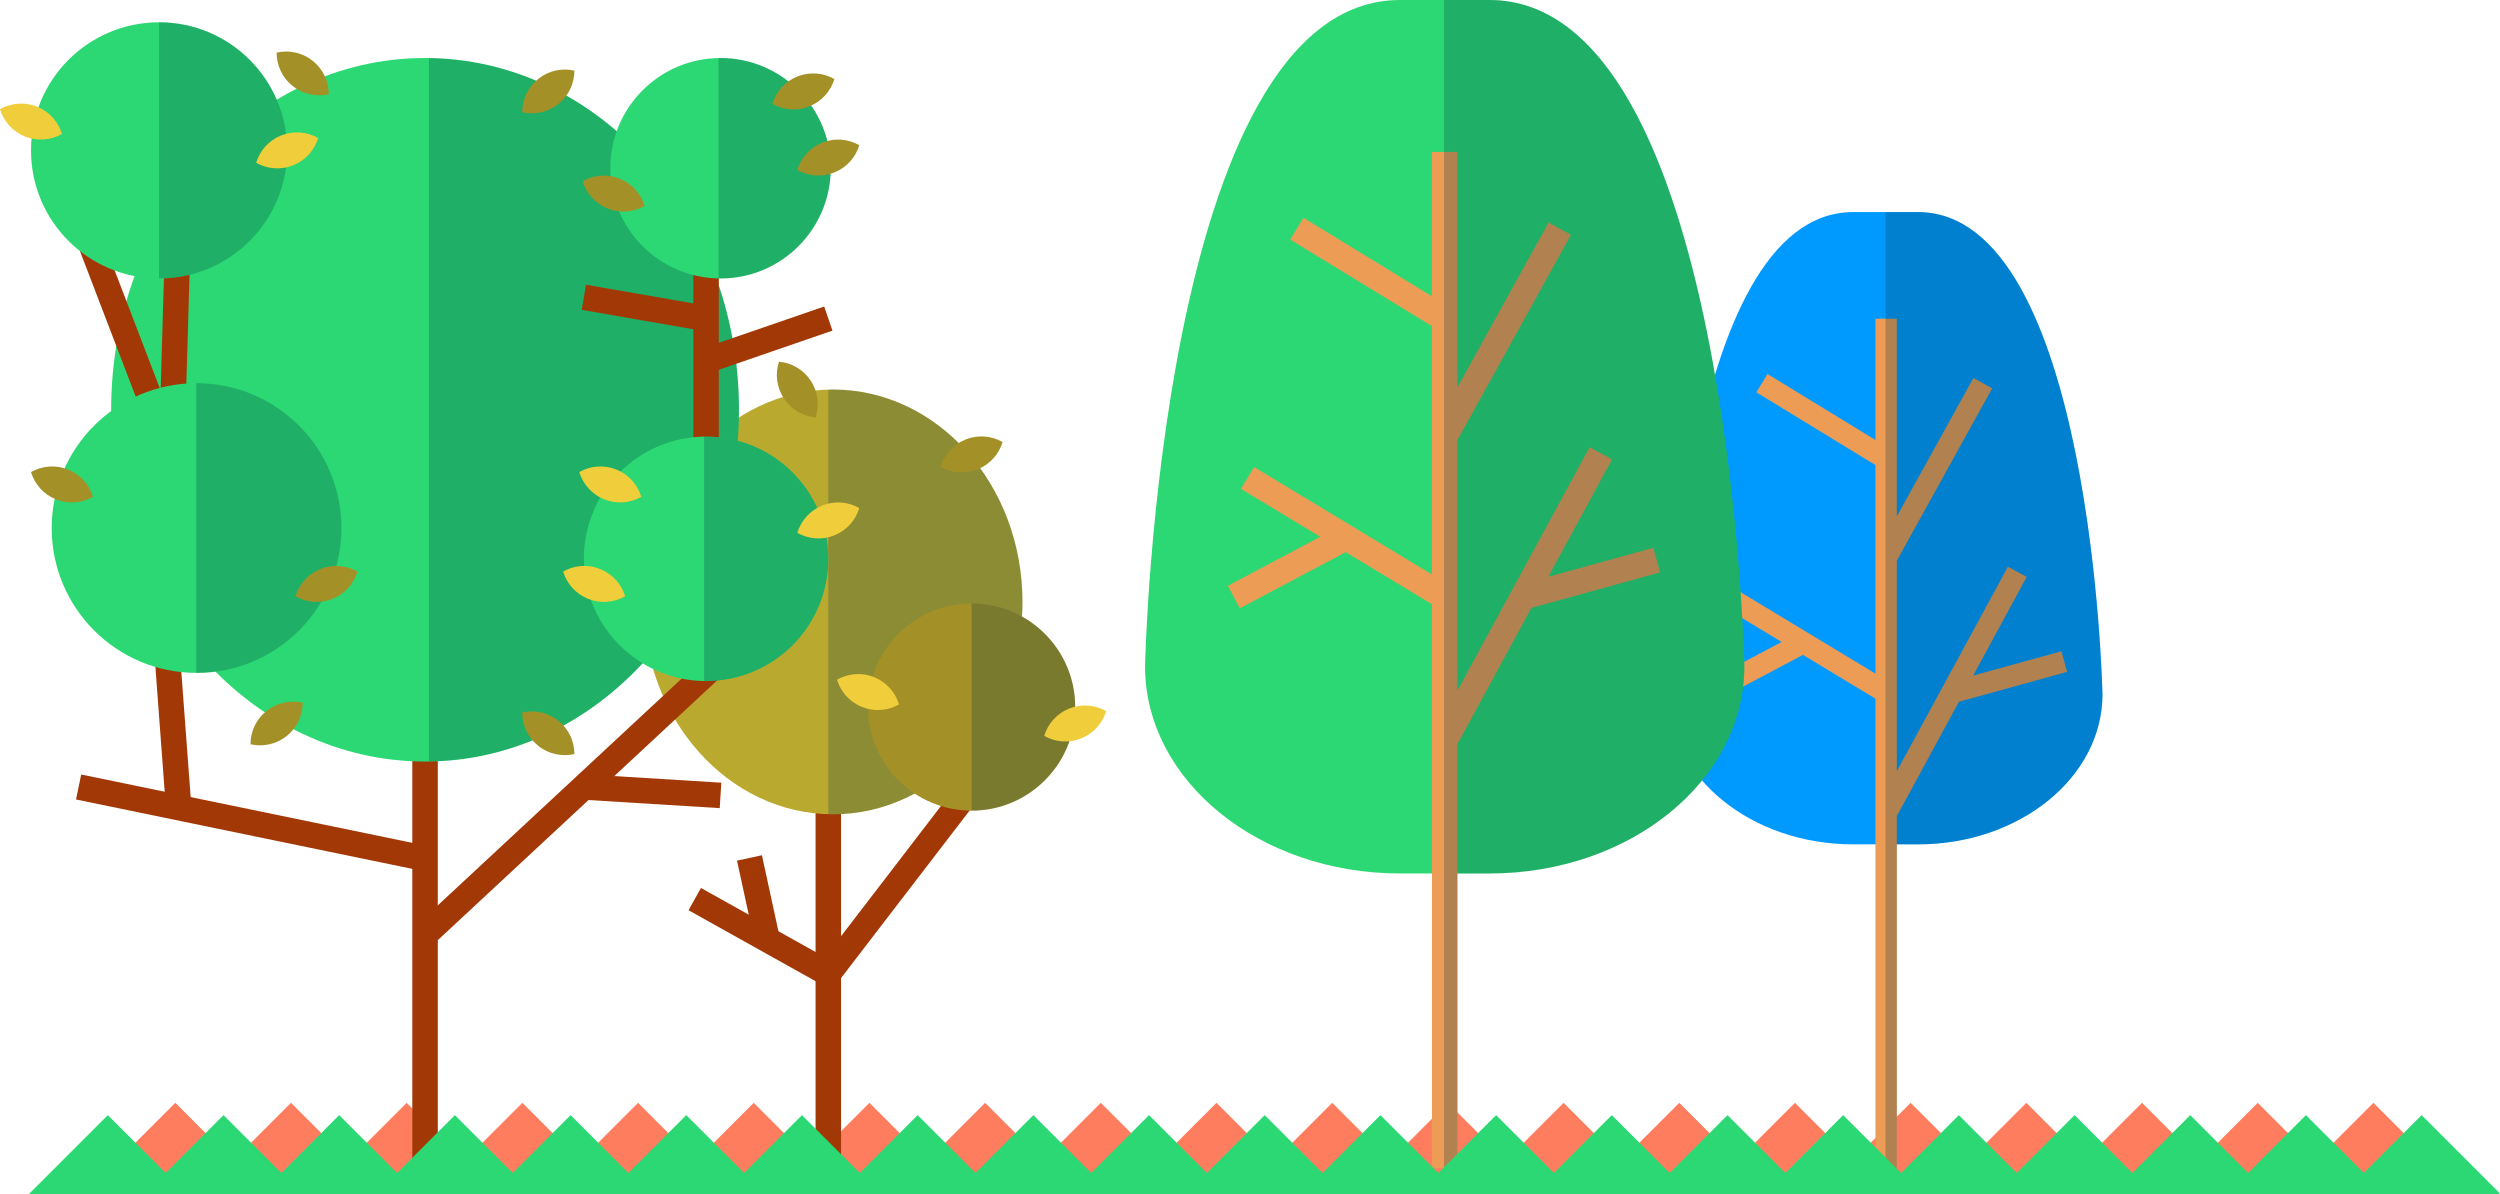 <?xml version="1.0" encoding="UTF-8" standalone="no"?>
<!-- Created with Inkscape (http://www.inkscape.org/) -->

<svg
   xmlns:dc="http://purl.org/dc/elements/1.1/"
   xmlns:cc="http://creativecommons.org/ns#"
   xmlns:rdf="http://www.w3.org/1999/02/22-rdf-syntax-ns#"
   xmlns:svg="http://www.w3.org/2000/svg"
   xmlns="http://www.w3.org/2000/svg"
   xmlns:sodipodi="http://sodipodi.sourceforge.net/DTD/sodipodi-0.dtd"
   xmlns:inkscape="http://www.inkscape.org/namespaces/inkscape"
   width="48.847mm"
   height="23.339mm"
   viewBox="0 0 173.08 82.696"
   id="svg7595"
   version="1.1"
   inkscape:version="0.91 r13725"
   sodipodi:docname="arbolitos.svg">
  <defs
     id="defs7597" />
  <sodipodi:namedview
     id="base"
     pagecolor="#ffffff"
     bordercolor="#666666"
     borderopacity="1.0"
     inkscape:pageopacity="0.0"
     inkscape:pageshadow="2"
     inkscape:zoom="0.35"
     inkscape:cx="-45.6029"
     inkscape:cy="164.20515"
     inkscape:document-units="px"
     inkscape:current-layer="layer1"
     showgrid="false"
     fit-margin-top="0"
     fit-margin-left="0"
     fit-margin-right="0"
     fit-margin-bottom="0"
     inkscape:window-width="1024"
     inkscape:window-height="744"
     inkscape:window-x="0"
     inkscape:window-y="24"
     inkscape:window-maximized="1" />
  <g
     inkscape:label="Capa 1"
     inkscape:groupmode="layer"
     id="layer1"
     transform="translate(-370.603,-613.871)">
    <g
       id="g283"
       transform="translate(3515.965,144.842)">
      <polyline
         points="-2977.041,549.384 -2981.046,545.379 -2985.051,549.384 -2989.056,545.379 -2993.06,549.384    -2997.065,545.379 -3001.07,549.384 -3005.074,545.379 -3009.079,549.384 -3013.084,545.379 -3017.089,549.384 -3021.094,545.379    -3025.098,549.384 -3029.103,545.379 -3033.108,549.384 -3037.112,545.379 -3041.117,549.384 -3045.123,545.379 -3049.127,549.384    -3053.131,545.379 -3057.136,549.384 -3061.141,545.379 -3065.146,549.384 -3069.15,545.379 -3073.155,549.384 -3077.16,545.379    -3081.165,549.384 -3085.169,545.379 -3089.174,549.384 -3093.179,545.379 -3097.184,549.384 -3101.188,545.379 -3105.193,549.384    -3109.197,545.379 -3113.203,549.384 -3117.208,545.379 -3121.212,549.384 -3125.217,545.379 -3129.222,549.384 -3133.226,545.379    -3137.23,549.384 -3138.72,550.873 -3135.742,550.873 -3130.71,550.873 -3127.732,550.873 -3122.701,550.873 -3119.723,550.873    -3114.691,550.873 -3111.713,550.873 -3106.682,550.873 -3103.705,550.873 -3098.672,550.873 -3095.694,550.873 -3090.664,550.873    -3087.685,550.873 -3082.653,550.873 -3079.676,550.873 -3074.644,550.873 -3071.666,550.873 -3066.635,550.873 -3063.656,550.873    -3058.625,550.873 -3055.647,550.873 -3050.615,550.873 -3047.638,550.873 -3042.605,550.873 -3039.628,550.873 -3034.597,550.873    -3031.619,550.873 -3026.587,550.873 -3023.609,550.873 -3018.578,550.873 -3015.6,550.873 -3010.568,550.873 -3007.59,550.873    -3002.559,550.873 -2999.581,550.873 -2994.549,550.873 -2991.571,550.873 -2986.54,550.873 -2983.562,550.873 -2978.53,550.873    -2975.553,550.873  "
         id="polyline285"
         style="fill:#ff7d5f" />
      <g
         id="g287">
        <path
           d="m -2999.805,517.094 c 0,-0.06 -0.719,-33.383 -12.779,-33.383 l 0,0 0,0 -4.479,0 0,0 0,0 c -12.06,0 -12.777,33.324 -12.778,33.383 l 0,10e-4 c 0,5.738 5.722,10.39 12.779,10.39 l 0,0 4.479,0 0,0 c 7.058,0 12.779,-4.652 12.779,-10.391 l 0,0 z"
           id="path289"
           inkscape:connector-curvature="0"
           style="fill:#009aff" />
        <polygon
           points="-3015.522,515.665 -3025.865,509.415 -3026.632,510.684 -3022.018,513.472 -3027.393,516.324 -3026.697,517.634 -3020.54,514.366 -3015.522,517.398 -3015.522,550.191 -3014.041,550.191 -3014.041,525.53 -3009.739,517.61 -3002.252,515.543 -3002.647,514.114 -3008.757,515.801 -3005.049,508.97 -3006.351,508.263 -3014.041,522.422 -3014.041,507.846 -3007.44,495.913 -3008.738,495.196 -3014.041,504.782 -3014.041,491.094 -3015.522,491.094 -3015.522,499.489 -3022.994,494.922 -3023.768,496.187 -3015.522,501.226 "
           id="polygon291"
           style="fill:#ec9c55" />
        <path
           d="m -3024.599,515.145 c -10e-4,-0.082 -0.992,-46.116 -17.652,-46.116 l 0,0 0,0 -6.186,0 0,0 0,0 c -16.66,0 -17.65,46.034 -17.652,46.116 l 0,10e-4 c 0,7.927 7.903,14.354 17.652,14.354 l 0,0 6.186,0 0,0 c 9.75,0 17.653,-6.427 17.653,-14.354 l 0,-10e-4 z"
           id="path293"
           inkscape:connector-curvature="0"
           style="fill:#2bd873" />
        <polygon
           points="-3046.227,508.8 -3058.539,501.361 -3059.452,502.871 -3053.959,506.191 -3060.356,509.584 -3059.529,511.144 -3052.198,507.253 -3046.227,510.863 -3046.227,549.902 -3044.461,549.902 -3044.461,520.544 -3039.342,511.115 -3030.429,508.655 -3030.898,506.953 -3038.172,508.961 -3033.757,500.83 -3035.308,499.988 -3044.461,516.844 -3044.461,499.492 -3036.604,485.286 -3038.149,484.432 -3044.461,495.845 -3044.461,479.549 -3046.227,479.549 -3046.227,489.543 -3055.121,484.106 -3056.042,485.612 -3046.227,491.612 "
           id="polygon295"
           style="fill:#ec9c55" />
        <path
           d="m -3042.25,469.029 0,0 0,0 -3.142,0 0,80.873 0.932,0 0,-20.402 2.21,0 0,0 c 9.75,0 17.653,-6.427 17.653,-14.354 l -10e-4,-10e-4 c 0,-0.082 -0.993,-46.115 -17.652,-46.116 z"
           id="path297"
           inkscape:connector-curvature="0"
           style="opacity:0.25;fill:#013440" />
        <path
           d="m -3012.583,483.711 -2.239,0 0,66.48 0.782,0 0,-22.706 1.457,0 c 7.058,0 12.779,-4.652 12.779,-10.39 l 0,-10e-4 c 0,-0.06 -0.719,-33.383 -12.779,-33.383 z"
           id="path299"
           inkscape:connector-curvature="0"
           style="opacity:0.25;fill:#013440" />
      </g>
      <g
         id="g301">
        <line
           x1="-3088.016"
           y1="524.096"
           x2="-3088.016"
           y2="550.179"
           id="line303"
           style="fill:none;stroke:#a33807;stroke-width:1.765" />
        <ellipse
           cx="-3087.696"
           cy="510.7"
           rx="13.121"
           ry="14.702"
           id="ellipse305"
           style="fill:#baa92f" />
        <path
           d="m -3087.697,495.997 c -0.107,0 -0.213,0.006 -0.319,0.009 l 0,29.387 c 0.106,0.003 0.212,0.009 0.319,0.009 7.247,0 13.121,-6.583 13.121,-14.702 0,-8.12 -5.874,-14.703 -13.121,-14.703 z"
           id="path307"
           inkscape:connector-curvature="0"
           style="opacity:0.25;fill:#013440" />
        <polyline
           points="-3078.095,523.513 -3088.016,536.441 -3097.264,531.275       "
           id="polyline309"
           style="fill:none;stroke:#a33807;stroke-width:1.765" />
        <line
           x1="-3093.475"
           y1="528.425"
           x2="-3092.248"
           y2="534.076"
           id="line311"
           style="fill:none;stroke:#a33807;stroke-width:1.765" />
        <line
           x1="-3115.935"
           y1="551.068"
           x2="-3115.935"
           y2="515.891"
           id="line313"
           style="fill:none;stroke:#a33807;stroke-width:1.765" />
        <ellipse
           cx="-3115.935"
           cy="497.398"
           rx="21.732"
           ry="24.353"
           id="ellipse315"
           style="fill:#2bd873" />
        <path
           d="m -3115.662,473.052 0,48.69 c 11.876,-0.165 21.459,-10.998 21.459,-24.345 0,-13.347 -9.583,-24.179 -21.459,-24.345 z"
           id="path317"
           inkscape:connector-curvature="0"
           style="opacity:0.25;fill:#013440" />
        <line
           x1="-3115.662"
           y1="533.479"
           x2="-3095.479"
           y2="514.714"
           id="line319"
           style="fill:none;stroke:#a33807;stroke-width:1.765" />
        <line
           x1="-3095.479"
           y1="524.096"
           x2="-3104.942"
           y2="523.513"
           id="line321"
           style="fill:none;stroke:#a33807;stroke-width:1.765" />
        <line
           x1="-3116.12"
           y1="528.425"
           x2="-3139.92"
           y2="523.513"
           id="line323"
           style="fill:none;stroke:#a33807;stroke-width:1.765" />
        <line
           x1="-3133.986"
           y1="511.614"
           x2="-3132.993"
           y2="524.943"
           id="line325"
           style="fill:none;stroke:#a33807;stroke-width:1.765" />
        <polyline
           points="-3139.92,483.699 -3133.49,500.488 -3132.993,483.699   "
           id="polyline327"
           style="fill:none;stroke:#a33807;stroke-width:1.765" />
        <line
           x1="-3096.48"
           y1="503.207"
           x2="-3096.48"
           y2="484.791"
           id="line329"
           style="fill:none;stroke:#a33807;stroke-width:1.765" />
        <line
           x1="-3088.016"
           y1="491.083"
           x2="-3096.48"
           y2="493.999"
           id="line331"
           style="fill:none;stroke:#a33807;stroke-width:1.765" />
        <line
           x1="-3104.942"
           y1="489.61"
           x2="-3096.48"
           y2="491.083"
           id="line333"
           style="fill:none;stroke:#a33807;stroke-width:1.765" />
        <circle
           cx="-3134.348"
           cy="479.439"
           r="8.867"
           id="circle335"
           style="fill:#2bd873" />
        <path
           d="m -3125.481,479.439 c 0,-4.897 -3.97,-8.867 -8.867,-8.867 l 0,17.734 c 4.897,0.001 8.867,-3.97 8.867,-8.867 z"
           id="path337"
           inkscape:connector-curvature="0"
           style="opacity:0.25;fill:#013440" />
        <circle
           cx="-3095.479"
           cy="480.676"
           r="7.63"
           id="circle339"
           style="fill:#2bd873" />
        <path
           d="m -3095.479,473.045 c -0.045,0 -0.09,0.002 -0.135,0.003 l 0,15.255 c 0.045,0 0.09,0.004 0.135,0.004 4.214,0 7.63,-3.417 7.63,-7.631 0,-4.214 -3.415,-7.631 -7.63,-7.631 z"
           id="path341"
           inkscape:connector-curvature="0"
           style="opacity:0.25;fill:#013440" />
        <circle
           cx="-3131.754"
           cy="505.586"
           r="10.028"
           id="circle343"
           style="fill:#2bd873" />
        <path
           d="m -3131.754,495.558 c -0.01,0 -0.012,0.001 -0.018,0.001 l 0,20.055 c 0.01,0 0.012,10e-4 0.018,10e-4 5.539,0 10.028,-4.491 10.028,-10.029 0,-5.538 -4.49,-10.028 -10.028,-10.028 z"
           id="path345"
           inkscape:connector-curvature="0"
           style="opacity:0.25;fill:#013440" />
        <circle
           cx="-3096.479"
           cy="507.716"
           r="8.463"
           id="circle347"
           style="fill:#2bd873" />
        <path
           d="m -3096.479,499.253 c -0.045,0 -0.088,0.003 -0.133,0.004 l 0,16.918 c 0.044,0.001 0.088,0.003 0.133,0.003 4.673,0 8.463,-3.789 8.463,-8.462 0,-4.673 -3.79,-8.463 -8.463,-8.463 z"
           id="path349"
           inkscape:connector-curvature="0"
           style="opacity:0.25;fill:#013440" />
        <path
           d="m -3142.802,476.411 c 0.87,0.347 1.481,1.06 1.733,1.891 -0.755,0.429 -1.69,0.524 -2.56,0.178 -0.869,-0.347 -1.481,-1.061 -1.733,-1.892 0.756,-0.429 1.691,-0.524 2.56,-0.177 z"
           id="path351"
           inkscape:connector-curvature="0"
           style="fill:#f0ce3b" />
        <path
           d="m -3102.465,481.394 c 0.869,0.348 1.48,1.061 1.732,1.892 -0.755,0.429 -1.69,0.525 -2.559,0.178 -0.869,-0.348 -1.481,-1.061 -1.733,-1.892 0.755,-0.429 1.691,-0.525 2.56,-0.178 z"
           id="path353"
           inkscape:connector-curvature="0"
           style="fill:#a39128" />
        <path
           d="m -3089.232,495.385 c 0.515,0.782 0.609,1.717 0.34,2.542 -0.864,-0.079 -1.687,-0.535 -2.201,-1.316 -0.515,-0.782 -0.609,-1.717 -0.341,-2.543 0.865,0.079 1.686,0.536 2.202,1.317 z"
           id="path355"
           inkscape:connector-curvature="0"
           style="fill:#a39128" />
        <path
           d="m -3103.815,508.419 c 0.869,0.348 1.48,1.061 1.733,1.892 -0.755,0.43 -1.691,0.525 -2.56,0.178 -0.869,-0.347 -1.481,-1.06 -1.733,-1.891 0.755,-0.43 1.691,-0.525 2.56,-0.179 z"
           id="path357"
           inkscape:connector-curvature="0"
           style="fill:#f0ce3b" />
        <path
           d="m -3102.696,501.533 c 0.869,0.347 1.481,1.06 1.733,1.892 -0.755,0.428 -1.69,0.524 -2.56,0.178 -0.869,-0.349 -1.481,-1.062 -1.733,-1.892 0.756,-0.43 1.691,-0.525 2.56,-0.178 z"
           id="path359"
           inkscape:connector-curvature="0"
           style="fill:#f0ce3b" />
        <path
           d="m -3140.656,501.533 c 0.869,0.347 1.48,1.06 1.732,1.892 -0.754,0.428 -1.69,0.524 -2.559,0.178 -0.87,-0.349 -1.481,-1.062 -1.733,-1.892 0.756,-0.43 1.691,-0.525 2.56,-0.178 z"
           id="path361"
           inkscape:connector-curvature="0"
           style="fill:#a39128" />
        <path
           d="m -3125.895,478.405 c -0.869,0.348 -1.481,1.061 -1.732,1.892 0.754,0.429 1.69,0.524 2.559,0.178 0.87,-0.347 1.481,-1.061 1.733,-1.892 -0.755,-0.429 -1.69,-0.525 -2.56,-0.178 z"
           id="path363"
           inkscape:connector-curvature="0"
           style="fill:#f0ce3b" />
        <path
           d="m -3123.171,508.419 c -0.869,0.348 -1.481,1.061 -1.733,1.892 0.755,0.43 1.69,0.525 2.559,0.178 0.87,-0.347 1.481,-1.06 1.733,-1.891 -0.755,-0.43 -1.69,-0.525 -2.559,-0.179 z"
           id="path365"
           inkscape:connector-curvature="0"
           style="fill:#a39128" />
        <path
           d="m -3108.096,474.487 c -0.732,0.584 -1.111,1.443 -1.112,2.311 0.847,0.193 1.77,0.015 2.501,-0.568 0.732,-0.584 1.111,-1.443 1.112,-2.312 -0.846,-0.194 -1.769,-0.015 -2.501,0.569 z"
           id="path367"
           inkscape:connector-curvature="0"
           style="fill:#a39128" />
        <path
           d="m -3126.908,518.245 c -0.732,0.584 -1.111,1.443 -1.112,2.312 0.847,0.192 1.77,0.014 2.502,-0.569 0.731,-0.584 1.11,-1.443 1.112,-2.312 -0.847,-0.193 -1.77,-0.014 -2.502,0.569 z"
           id="path369"
           inkscape:connector-curvature="0"
           style="fill:#a39128" />
        <path
           d="m -3106.706,518.922 c 0.731,0.583 1.11,1.443 1.111,2.312 -0.847,0.193 -1.77,0.014 -2.501,-0.568 -0.731,-0.585 -1.111,-1.444 -1.112,-2.312 0.847,-0.195 1.77,-0.015 2.502,0.568 z"
           id="path371"
           inkscape:connector-curvature="0"
           style="fill:#a39128" />
        <path
           d="m -3123.711,473.24 c 0.731,0.584 1.111,1.443 1.112,2.312 -0.847,0.193 -1.771,0.015 -2.502,-0.569 -0.731,-0.584 -1.111,-1.444 -1.111,-2.312 0.846,-0.193 1.769,-0.014 2.501,0.569 z"
           id="path373"
           inkscape:connector-curvature="0"
           style="fill:#a39128" />
        <path
           d="m -3088.43,504.025 c -0.869,0.347 -1.481,1.061 -1.732,1.891 0.755,0.43 1.689,0.526 2.559,0.179 0.869,-0.348 1.481,-1.061 1.733,-1.892 -0.756,-0.43 -1.691,-0.526 -2.56,-0.178 z"
           id="path375"
           inkscape:connector-curvature="0"
           style="fill:#f0ce3b" />
        <path
           d="m -3078.508,499.453 c -0.87,0.347 -1.481,1.06 -1.733,1.891 0.755,0.429 1.69,0.525 2.56,0.178 0.869,-0.347 1.48,-1.061 1.732,-1.892 -0.756,-0.429 -1.691,-0.524 -2.559,-0.177 z"
           id="path377"
           inkscape:connector-curvature="0"
           style="fill:#a39128" />
        <path
           d="m -3088.43,478.903 c -0.869,0.347 -1.481,1.06 -1.732,1.892 0.755,0.429 1.689,0.524 2.559,0.177 0.869,-0.347 1.481,-1.06 1.733,-1.891 -0.756,-0.43 -1.691,-0.526 -2.56,-0.178 z"
           id="path379"
           inkscape:connector-curvature="0"
           style="fill:#a39128" />
        <path
           d="m -3090.157,474.323 c -0.869,0.348 -1.48,1.061 -1.732,1.892 0.755,0.429 1.69,0.525 2.559,0.178 0.87,-0.347 1.481,-1.06 1.733,-1.891 -0.756,-0.43 -1.691,-0.526 -2.56,-0.179 z"
           id="path381"
           inkscape:connector-curvature="0"
           style="fill:#a39128" />
        <circle
           cx="-3078.095"
           cy="517.98"
           r="7.171"
           id="circle383"
           style="fill:#a39128" />
        <path
           d="m -3070.924,517.98 c 0,-3.961 -3.21,-7.171 -7.171,-7.171 l 0,14.342 c 3.96,0 7.171,-3.211 7.171,-7.171 z"
           id="path385"
           inkscape:connector-curvature="0"
           style="opacity:0.25;fill:#013440" />
        <path
           d="m -3071.337,518.081 c -0.869,0.348 -1.481,1.061 -1.733,1.893 0.754,0.429 1.69,0.524 2.559,0.177 0.869,-0.347 1.48,-1.061 1.732,-1.892 -0.755,-0.429 -1.689,-0.524 -2.558,-0.178 z"
           id="path387"
           inkscape:connector-curvature="0"
           style="fill:#f0ce3b" />
        <path
           d="m -3084.853,515.905 c 0.869,0.348 1.48,1.061 1.732,1.892 -0.755,0.429 -1.69,0.525 -2.559,0.178 -0.87,-0.348 -1.481,-1.06 -1.733,-1.891 0.755,-0.43 1.691,-0.526 2.56,-0.179 z"
           id="path389"
           inkscape:connector-curvature="0"
           style="fill:#f0ce3b" />
      </g>
      <polyline
         points="-2972.282,551.657 -2977.708,546.231 -2981.713,550.236 -2985.718,546.231 -2989.722,550.236    -2993.727,546.231 -2997.731,550.236 -3001.736,546.231 -3005.741,550.236 -3009.747,546.231 -3013.75,550.236 -3017.755,546.231    -3021.76,550.236 -3025.765,546.231 -3029.77,550.236 -3033.774,546.231 -3037.779,550.236 -3041.784,546.231 -3045.79,550.236    -3049.793,546.231 -3053.798,550.236 -3057.803,546.231 -3061.808,550.236 -3065.812,546.231 -3069.817,550.236 -3073.821,546.231    -3077.826,550.236 -3081.831,546.231 -3085.836,550.236 -3089.841,546.231 -3093.845,550.236 -3097.851,546.231 -3101.855,550.236    -3105.859,546.231 -3109.864,550.236 -3113.869,546.231 -3117.874,550.236 -3121.879,546.231 -3125.883,550.236 -3129.888,546.231    -3133.893,550.236 -3137.897,546.231 -3143.391,551.725 -3135.382,551.725 -3132.404,551.725 -3127.373,551.725 -3124.395,551.725    -3119.362,551.725 -3116.385,551.725 -3111.354,551.725 -3108.375,551.725 -3103.344,551.725 -3100.366,551.725 -3095.334,551.725    -3092.356,551.725 -3087.324,551.725 -3084.347,551.725 -3079.315,551.725 -3076.338,551.725 -3071.306,551.725 -3068.328,551.725    -3063.296,551.725 -3060.319,551.725 -3055.287,551.725 -3052.31,551.725 -3047.277,551.725 -3044.3,551.725 -3039.269,551.725    -3036.291,551.725 -3031.259,551.725 -3028.281,551.725 -3023.249,551.725 -3020.271,551.725 -3015.24,551.725 -3012.262,551.725    -3007.23,551.725 -3004.252,551.725 -2999.221,551.725 -2996.243,551.725 -2991.211,551.725 -2988.233,551.725 -2983.202,551.725    -2980.224,551.725 -2972.533,551.725  "
         id="polyline391"
         style="fill:#2bd873" />
    </g>
  </g>
</svg>
